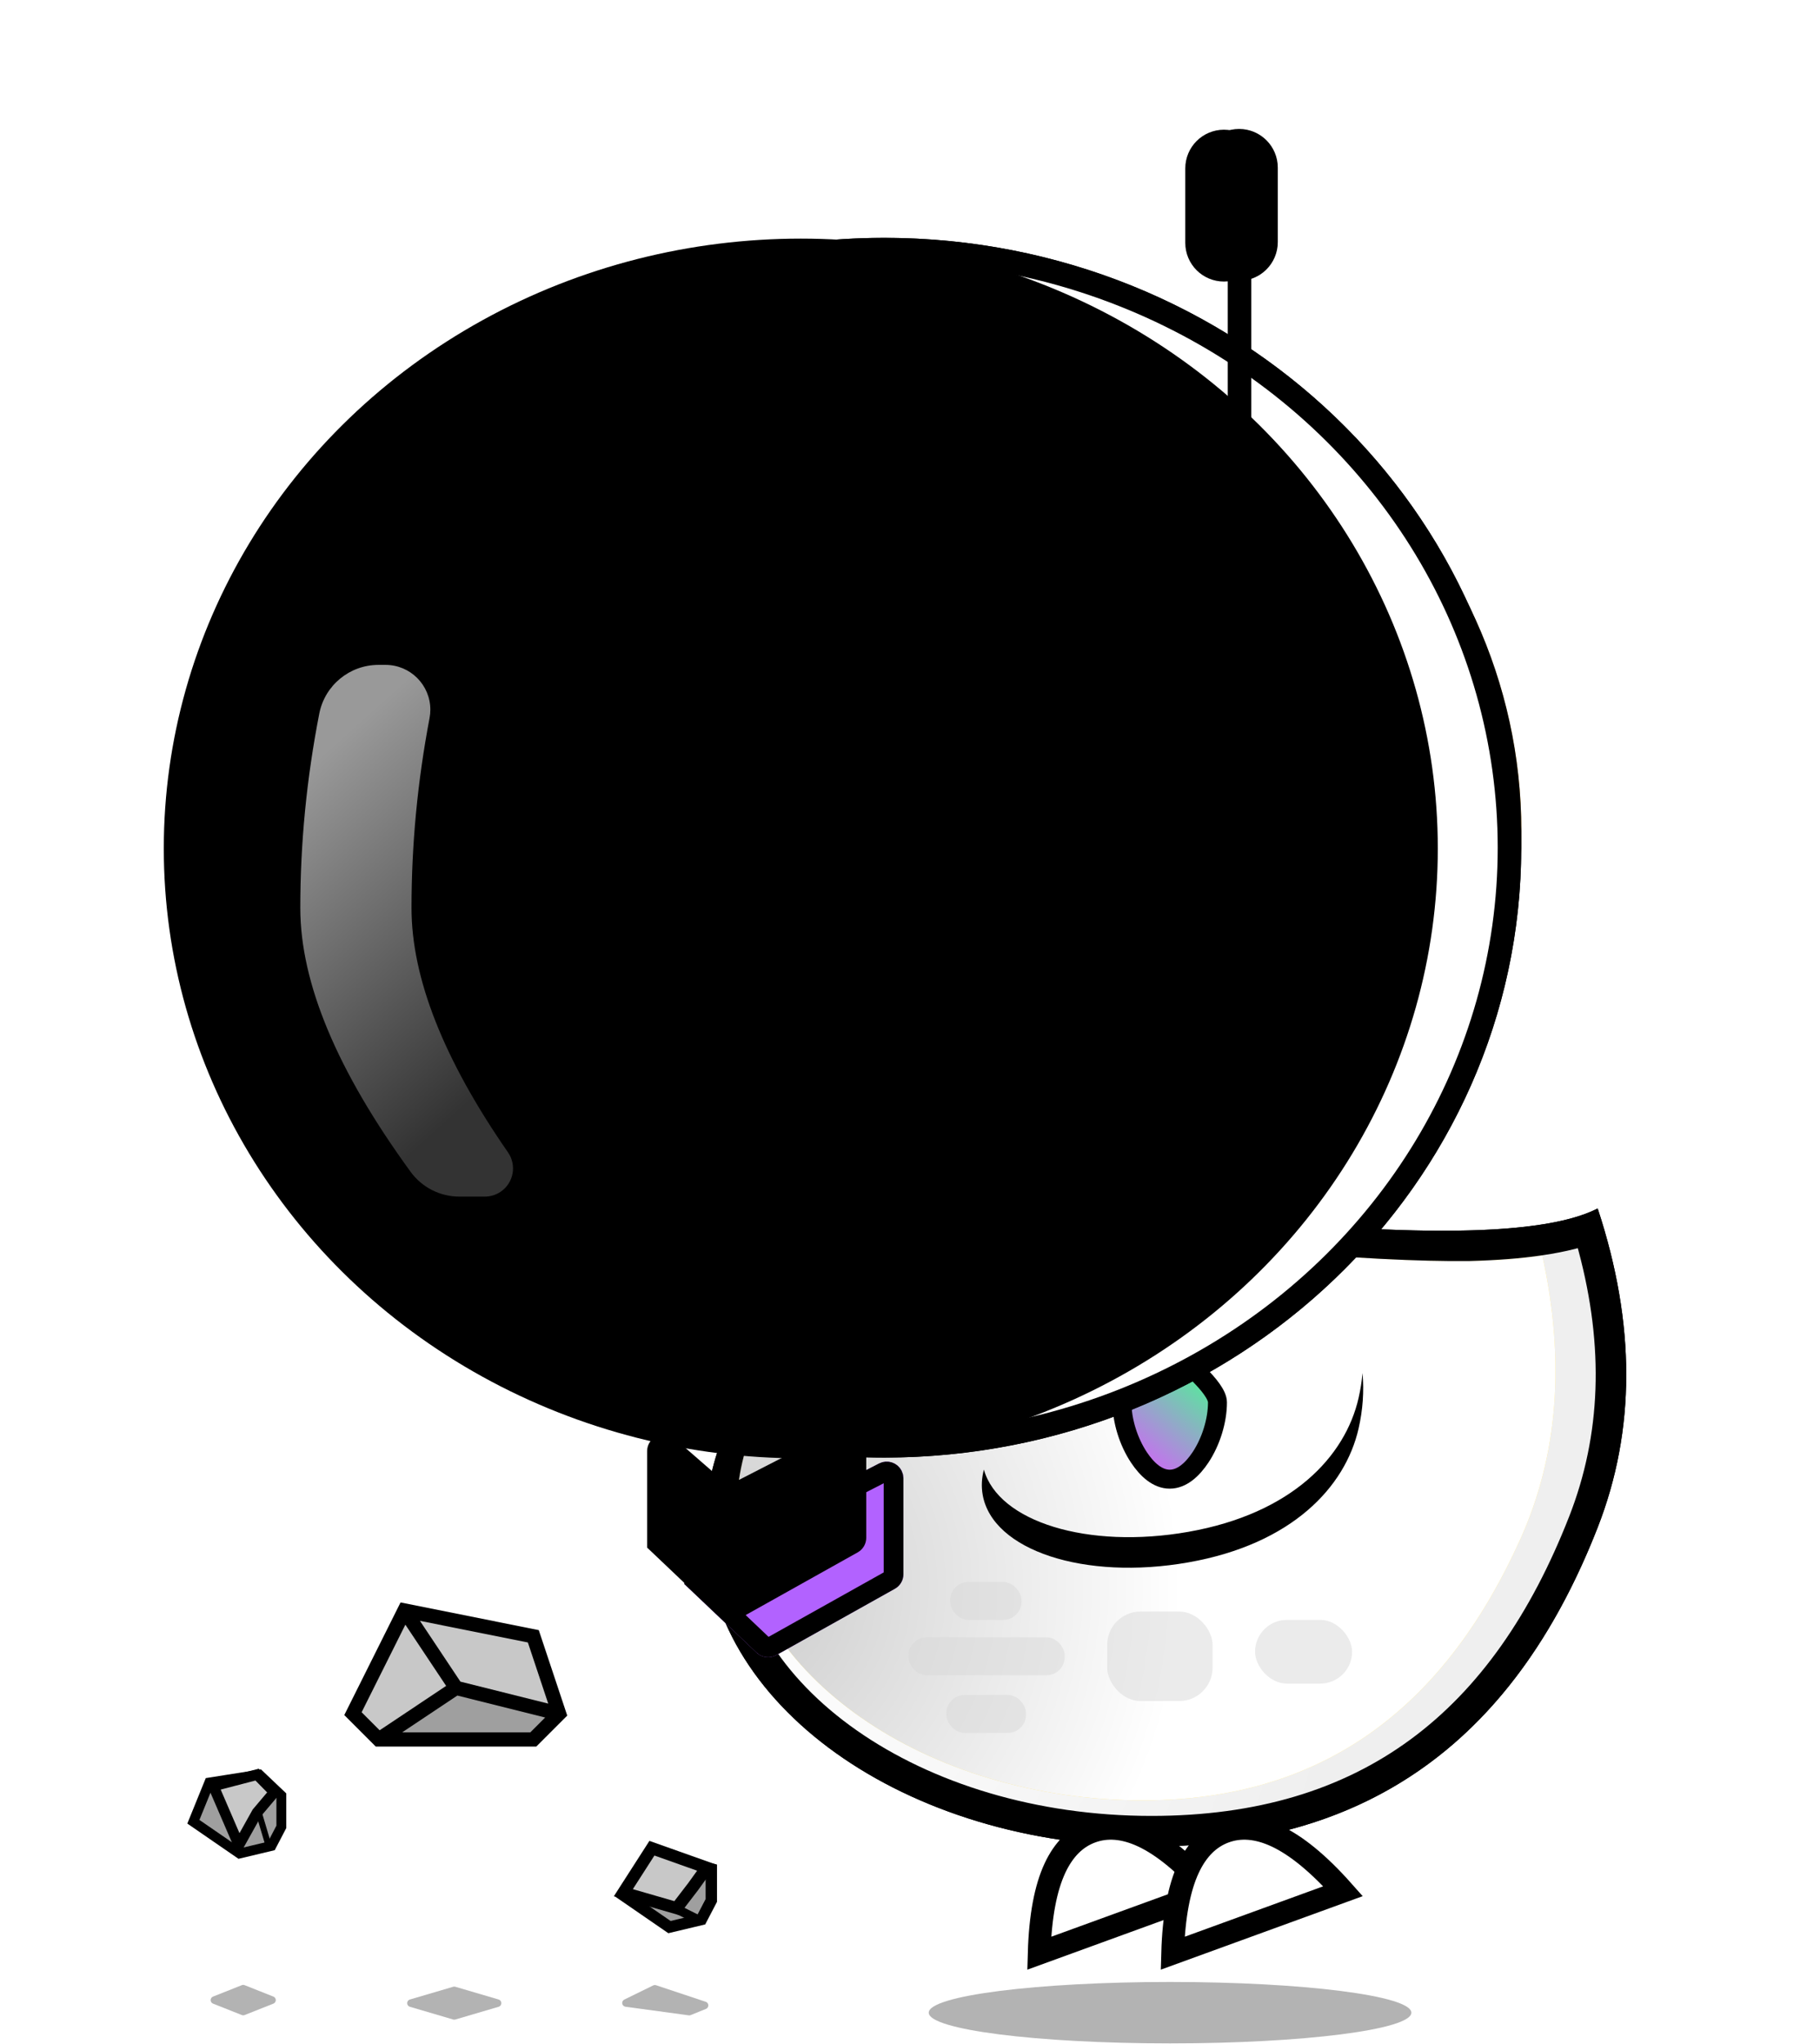 <?xml version="1.0" encoding="UTF-8"?>
<svg width="2400px" height="2695px" viewBox="0 0 2400 2695" version="1.1" xmlns="http://www.w3.org/2000/svg" xmlns:xlink="http://www.w3.org/1999/xlink">
    <title>tester copy 40</title>
    <defs>
        <radialGradient cx="0%" cy="62.364%" fx="0%" fy="62.364%" r="100%" gradientTransform="translate(0,0.624),scale(0.934,1),rotate(90),translate(-0,-0.624)" id="radialGradient-1">
            <stop stop-color="#FAB0A3" offset="0%"></stop>
            <stop stop-color="#FFB83E" offset="100%"></stop>
        </radialGradient>
        <radialGradient cx="0%" cy="62.364%" fx="0%" fy="62.364%" r="100%" gradientTransform="translate(0,0.624),scale(0.696,1),rotate(90),translate(-0,-0.624)" id="radialGradient-2">
            <stop stop-color="#FFFFFF" offset="0%"></stop>
            <stop stop-color="#EFEFEF" offset="100%"></stop>
        </radialGradient>
        <radialGradient cx="0%" cy="62.364%" fx="0%" fy="62.364%" r="125.375%" gradientTransform="translate(0,0.624),scale(1,0.798),rotate(90),translate(-0,-0.624)" id="radialGradient-3">
            <stop stop-color="#FFF095" offset="0%"></stop>
            <stop stop-color="#FFDC5C" offset="100%"></stop>
        </radialGradient>
        <radialGradient cx="0%" cy="62.364%" fx="0%" fy="62.364%" r="78.263%" gradientTransform="translate(0,0.624),scale(0.69,1),rotate(28.744),translate(-0,-0.624)" id="radialGradient-4">
            <stop stop-color="#CACACA" offset="0%"></stop>
            <stop stop-color="#FFFFFF" offset="100%"></stop>
        </radialGradient>
        <linearGradient x1="81.559%" y1="0%" x2="18.441%" y2="100%" id="linearGradient-5">
            <stop stop-color="#43FF8D" offset="0%"></stop>
            <stop stop-color="#DB59FF" offset="100%"></stop>
        </linearGradient>
        <linearGradient x1="29.556%" y1="164.717%" x2="68.282%" y2="30.931%" id="linearGradient-6">
            <stop stop-color="#000000" offset="0%"></stop>
            <stop stop-color="#000000" offset="100%"></stop>
        </linearGradient>
        <path d="M683.784,1774.649 L754.487,1836.207 L754.487,1836.207 L904.261,1759.358 C915.071,1753.812 928.331,1758.079 933.878,1768.889 C935.472,1771.997 936.304,1775.439 936.304,1778.932 L936.304,1905.366 C936.304,1913.332 931.998,1920.675 925.047,1924.565 L768.628,2012.092 C760.218,2016.798 749.725,2015.483 742.736,2008.847 L647.337,1918.266 C647.337,1922.973 647.337,1900.678 647.337,1851.38 C647.337,1831.334 647.337,1811.287 647.337,1791.241 C647.337,1779.091 657.187,1769.241 669.337,1769.241 C674.648,1769.241 679.779,1771.162 683.784,1774.649 Z" id="path-7"></path>
        <filter x="-8.5%" y="-3.8%" width="117.0%" height="110.8%" filterUnits="objectBoundingBox" id="filter-8">
            <feOffset dx="-49" dy="-48" in="SourceAlpha" result="shadowOffsetInner1"></feOffset>
            <feComposite in="shadowOffsetInner1" in2="SourceAlpha" operator="arithmetic" k2="-1" k3="1" result="shadowInnerInner1"></feComposite>
            <feColorMatrix values="0 0 0 0 0   0 0 0 0 0   0 0 0 0 0  0 0 0 0.2 0" type="matrix" in="shadowInnerInner1"></feColorMatrix>
        </filter>
        <radialGradient cx="0%" cy="62.364%" fx="0%" fy="62.364%" r="61.516%" gradientTransform="translate(0,0.624),scale(0.973,1),rotate(37.72),translate(-0,-0.624)" id="radialGradient-9">
            <stop stop-color="#CACACA" offset="0%"></stop>
            <stop stop-color="#FFFFFF" offset="100%"></stop>
        </radialGradient>
        <path d="M172,0 C200.167,-5.1741062e-15 223,22.833 223,51 L223,149.183 C223,177.349 200.167,200.183 172,200.183 C143.833,200.183 121,177.349 121,149.183 L121,51 C121,22.833 143.833,5.1741062e-15 172,0 Z" id="path-10"></path>
        <filter x="-9.8%" y="-5.0%" width="119.6%" height="110.0%" filterUnits="objectBoundingBox" id="filter-11">
            <feOffset dx="-20" dy="1" in="SourceAlpha" result="shadowOffsetInner1"></feOffset>
            <feComposite in="shadowOffsetInner1" in2="SourceAlpha" operator="arithmetic" k2="-1" k3="1" result="shadowInnerInner1"></feComposite>
            <feColorMatrix values="0 0 0 0 0   0 0 0 0 0   0 0 0 0 0  0 0 0 0.7 0" type="matrix" in="shadowInnerInner1"></feColorMatrix>
        </filter>
        <ellipse id="path-12" cx="840.008" cy="947.591" rx="840.008" ry="804"></ellipse>
        <filter x="-3.3%" y="-3.4%" width="106.5%" height="106.8%" filterUnits="objectBoundingBox" id="filter-13">
            <feOffset dx="-110" dy="1" in="SourceAlpha" result="shadowOffsetInner1"></feOffset>
            <feComposite in="shadowOffsetInner1" in2="SourceAlpha" operator="arithmetic" k2="-1" k3="1" result="shadowInnerInner1"></feComposite>
            <feColorMatrix values="0 0 0 0 0   0 0 0 0 0   0 0 0 0 0  0 0 0 0.2 0" type="matrix" in="shadowInnerInner1"></feColorMatrix>
        </filter>
        <linearGradient x1="28.109%" y1="10.168%" x2="57.519%" y2="89.863%" id="linearGradient-14">
            <stop stop-color="#FFFFFF" stop-opacity="0.6" offset="0%"></stop>
            <stop stop-color="#FFFFFF" stop-opacity="0.2" offset="100%"></stop>
        </linearGradient>
    </defs>
    <g id="tester-copy-40" stroke="none" stroke-width="1" fill="none" fill-rule="evenodd">
        <g id="Group-7" transform="translate(255, 170)">
            <g id="dux" transform="translate(220.935, 210.591)">
                <ellipse id="base-layer" fill="url(#radialGradient-1)" cx="765.101" cy="714.765" rx="765.101" ry="714.765"></ellipse>
                <path d="M640.451,1313.063 C746.271,1237.442 888.299,1194.465 1042.288,1213.581 C1357.126,1252.666 1553.108,1252.736 1630.317,1214.014 C1680.088,1365.294 1679.985,1504.882 1629.969,1632.776 C1580.072,1760.366 1507.904,1872.044 1401.492,1948.09 C1309.777,2013.631 1192.629,2052.691 1042.411,2052.691 C880.135,2052.691 733.215,2005.7 626.868,1929.701 C520.663,1853.805 454.922,1748.97 454.922,1633.14 C454.922,1513.119 526.822,1394.266 640.451,1313.063 Z" id="Oval" stroke="#000000" stroke-width="2" fill="url(#radialGradient-2)"></path>
                <path d="M721.455,43.184 C1102.349,43.184 1423.147,348.864 1423.147,704.698 C1423.147,928.749 1335.194,1139.093 1150.264,1264.165 C1356.257,1283.773 1492.107,1287.16 1557.817,1274.325 C1588.425,1413.442 1578.739,1538.332 1528.76,1648.993 C1436.156,1854.03 1278.213,2006.856 993.067,1991.912 C707.92,1976.968 485.444,1799.209 496.152,1594.876 C500.469,1512.514 542.295,1435.765 609.251,1375.528 L609.252,1375.547 C206.978,1329.194 20.134,1031.529 20.134,704.698 C20.134,348.864 340.562,43.184 721.455,43.184 Z" id="2nd-Layer" fill="url(#radialGradient-3)"></path>
                <path d="M496.152,1594.876 C506.861,1390.543 748.442,1220.755 1031.846,1251.957 C1304.921,1282.021 1480.244,1289.477 1557.817,1274.325 C1588.425,1413.442 1578.739,1538.332 1528.76,1648.993 C1436.156,1854.03 1278.213,2006.856 993.067,1991.912 C707.92,1976.968 485.444,1799.209 496.152,1594.876 Z" id="Combined-Shape" fill="url(#radialGradient-4)"></path>
                <path d="M1066.539,1404.5 C1075.497,1404.5 1091.112,1417.325 1104.54,1430.772 L1105.368,1431.604 C1117.702,1444.06 1129.514,1458.232 1129.514,1468.225 C1129.514,1492.488 1120.899,1520.031 1107.214,1540.66 C1096.513,1556.792 1082.641,1569.5 1066.539,1569.5 C1050.438,1569.5 1036.566,1556.792 1025.865,1540.66 C1012.18,1520.031 1003.565,1492.488 1003.565,1468.225 C1003.565,1458.232 1015.377,1444.06 1027.711,1431.604 C1041.32,1417.859 1057.397,1404.5 1066.539,1404.5 Z" id="Oval" stroke="url(#linearGradient-6)" stroke-width="25" fill="url(#linearGradient-5)"></path>
                <path d="M765.101,0 C1187.654,0 1530.201,320.011 1530.201,714.765 C1530.201,920.766 1436.918,1106.412 1287.661,1236.849 L1309.629,1238.228 L1330.942,1239.393 L1351.602,1240.343 L1371.607,1241.079 L1390.957,1241.601 C1394.128,1241.67 1397.271,1241.73 1400.387,1241.781 L1418.756,1241.981 C1421.763,1241.997 1424.742,1242.003 1427.695,1242.001 L1445.082,1241.88 C1447.925,1241.841 1450.741,1241.794 1453.53,1241.738 L1469.936,1241.295 C1472.615,1241.204 1475.268,1241.103 1477.893,1240.994 L1493.317,1240.229 C1495.833,1240.084 1498.322,1239.93 1500.783,1239.766 L1515.226,1238.68 C1566.981,1234.306 1605.54,1225.608 1630.901,1212.589 C1681.119,1364.544 1681.119,1504.728 1630.901,1633.14 C1628.962,1638.097 1626.99,1643.03 1624.984,1647.938 L1618.861,1662.584 C1617.823,1665.012 1616.777,1667.434 1615.721,1669.848 L1609.282,1684.255 C1607.1,1689.03 1604.882,1693.777 1602.627,1698.494 L1595.752,1712.558 L1588.651,1726.44 L1581.323,1740.133 L1573.761,1753.63 C1571.201,1758.095 1568.601,1762.527 1565.962,1766.924 L1557.922,1780.008 C1555.201,1784.334 1552.439,1788.624 1549.636,1792.876 L1541.101,1805.521 C1532.439,1818.052 1523.397,1830.237 1513.955,1842.045 L1504.379,1853.727 C1402.417,1975.042 1255.701,2053.691 1042.411,2053.691 C717.397,2053.691 453.922,1865.404 453.922,1633.14 C453.922,1550.861 487.61,1469.116 545.346,1399.617 C466.322,1377.518 383.266,1349.625 317.249,1306.421 C119.743,1177.171 0,957.148 0,714.765 C0,320.011 342.547,0 765.101,0 Z M765.101,40.268 C739.537,40.268 714.287,41.499 689.414,43.899 C322.764,60.445 20.134,358.887 20.134,704.698 C20.134,931.704 127.92,1156.526 321.243,1280.955 C400.924,1332.241 503.227,1362.222 606.092,1374.792 L609.128,1375.64 L607.601,1377.021 C542.275,1436.424 501.268,1511.656 496.293,1592.403 L496.152,1594.876 C496.001,1597.766 495.896,1600.65 495.838,1603.528 L495.854,1603.526 C494.749,1613.419 494.19,1623.3 494.19,1633.14 C494.19,1839.697 737.29,2013.423 1042.411,2013.423 C1319.894,2013.423 1492.635,1876.132 1593.398,1618.474 C1635.266,1511.415 1639.56,1395.271 1605.751,1268.94 L1604.638,1264.933 L1601.396,1265.812 C1588.201,1269.182 1573.683,1272.023 1557.822,1274.346 L1557.817,1274.325 C1557.654,1274.357 1557.49,1274.389 1557.326,1274.42 C1529.636,1278.449 1497.873,1280.908 1461.935,1281.855 C1395.148,1282.651 1304.815,1278.001 1190.933,1267.905 L1261.162,1206.528 C1406.283,1079.706 1489.933,903.419 1489.933,714.765 C1489.933,342.886 1166.004,40.268 765.101,40.268 Z" id="outer-outline" fill="#000000" fill-rule="nonzero"></path>
                <g id="body-shine" transform="translate(818.779, 1429.53)" fill="#000000">
                    <path d="M502.029,0.025 C504.173,24.159 502.44,48.54 496.829,73.167 C479.292,150.138 409.273,225.513 272.387,249.65 C135.501,273.787 14.051,233.906 1.12,160.574 C-0.824,149.549 -0.204,138.394 2.718,127.318 C21.928,196.152 139.931,232.737 272.387,209.382 C409.273,185.245 479.292,109.87 496.829,32.899 C499.32,21.965 501.047,11.081 502.009,0.244 Z" id="Combined-Shape"></path>
                </g>
                <g id="right-eye" transform="translate(453.02, 644.295)">
                    <circle id="Oval" fill="#000000" cx="80.537" cy="80.537" r="80.537"></circle>
                    <circle id="Oval" stroke="#FFFFFF" fill="#FFFFFF" cx="110.738" cy="50.336" r="29.701"></circle>
                </g>
                <g id="left-eye" transform="translate(30.201, 644.295)">
                    <circle id="Oval" fill="#000000" cx="60.403" cy="60.403" r="60.403"></circle>
                    <circle id="Oval" stroke="#FFFFFF" fill="#D8D8D8" cx="80.537" cy="40.268" r="19.634"></circle>
                </g>
            </g>
            <g id="Rectangle">
                <use fill="#B262FF" fill-rule="evenodd" xlink:href="#path-7"></use>
                <use fill="black" fill-opacity="1" filter="url(#filter-8)" xlink:href="#path-7"></use>
                <path stroke="#000000" stroke-width="26" d="M910.195,1770.925 C912.407,1769.79 914.868,1769.659 917.061,1770.365 C919.254,1771.07 921.177,1772.612 922.312,1774.824 C922.964,1776.095 923.304,1777.503 923.304,1778.932 L923.304,1778.932 L923.304,1905.366 C923.304,1906.995 922.864,1908.561 922.068,1909.918 C921.272,1911.276 920.121,1912.424 918.699,1913.22 L918.699,1913.22 L762.279,2000.747 C760.559,2001.71 758.626,2002.057 756.765,2001.824 C754.905,2001.59 753.117,2000.777 751.688,1999.42 L751.688,1999.42 L660.337,1912.683 L660.337,1791.241 C660.337,1788.756 661.345,1786.506 662.973,1784.877 C664.602,1783.249 666.852,1782.241 669.337,1782.241 C671.51,1782.241 673.609,1783.027 675.247,1784.454 L675.247,1784.454 L752.59,1851.791 Z" stroke-linejoin="square"></path>
            </g>
            <rect id="Rectangle" fill-opacity="0.5" fill="#D8D8D8" x="943" y="1988.591" width="206" height="50" rx="24"></rect>
            <rect id="Rectangle-Copy-2" fill-opacity="0.5" fill="#D8D8D8" x="1205" y="1954.591" width="139" height="118" rx="44"></rect>
            <rect id="Rectangle-Copy-2" fill-opacity="0.5" fill="#D8D8D8" x="1400" y="1965.591" width="128" height="84" rx="42"></rect>
            <rect id="Rectangle" fill-opacity="0.5" fill="#D8D8D8" x="993" y="2064.591" width="105" height="50" rx="24"></rect>
            <rect id="Rectangle" fill-opacity="0.5" fill="#D8D8D8" x="998" y="1915.591" width="94" height="50" rx="24"></rect>
            <path d="M305,227.489 C305,252.93 323.484,263.899 328,266.196 L328,268.556 C328,268.997 328.191,269.458 328.426,269.579 L328.852,269.806 C329.18,269.978 336.953,273.989 350,273.989 C363.046,273.989 370.82,269.974 371.145,269.806 C371.145,269.806 371.336,269.704 371.57,269.579 C371.809,269.458 372,268.997 372,268.556 L372,266.196 C376.516,263.9 395,252.93 395,227.489 C395,218.462 371.816,213.591 350,213.591 C328.184,213.591 305,218.463 305,227.489 L305,227.489 Z" id="Path"></path>
            <path d="M245.275,1056.529 C206.727,1056.529 183.062,1090.25 183.062,1117.9 C183.062,1177.694 251.022,1233.204 299,1268.529 C346.978,1233.191 414.938,1177.694 414.938,1117.9 C414.938,1090.248 391.284,1056.529 352.725,1056.529 C331.194,1056.529 312.793,1073.7 299,1090.002 C285.193,1073.698 266.806,1056.529 245.275,1056.529 Z" id="Fill-1" stroke="#000000" stroke-width="24" fill="#FA5353" transform="translate(299, 1162.529) scale(-1, 1) rotate(90) translate(-299, -1162.529) "></path>
            <g id="Group-6" transform="translate(70.985, 0)">
                <g id="Group-5" transform="translate(27.104, 0)">
                    <path d="M812.911,156.591 C1041.348,156.591 1248.182,245.176 1397.892,388.469 C1547.391,531.561 1639.911,729.226 1639.911,947.591 C1639.911,1165.957 1547.391,1363.622 1397.892,1506.714 C1248.182,1650.007 1041.348,1738.591 812.911,1738.591 C558.512,1738.591 330.895,1628.725 179.179,1455.794 C186.837,1456.279 194.554,1456.546 202.324,1456.586 L202.324,1456.586 L204.394,1456.591 L629.411,1456.591 C737.797,1456.591 835.922,1412.659 906.951,1341.631 C977.979,1270.602 1021.911,1172.477 1021.911,1064.091 C1021.911,956.88 978.926,859.709 909.25,788.871 C839.444,717.9 742.846,673.364 635.845,671.643 L635.845,671.643 L629.464,671.591 L204.411,671.591 C138.456,671.591 76.302,687.862 21.747,716.577 C72.348,557.823 173.745,420.29 307.763,321.257 C447.505,217.995 622.719,156.591 812.911,156.591 Z" id="Combined-Shape" stroke="#000000" stroke-width="26" fill="url(#radialGradient-9)"></path>
                    <g id="Group-4" transform="translate(298.61, 0)">
                        <rect id="Rectangle" fill="#D8D8D8" x="0" y="539.269" width="61.578" height="61.586" rx="17"></rect>
                        <rect id="Rectangle-Copy-3" fill="#D8D8D8" x="83.496" y="539.269" width="61.578" height="61.586" rx="17"></rect>
                        <rect id="Rectangle-Copy-4" fill="#D8D8D8" x="168.036" y="539.269" width="61.578" height="61.586" rx="17"></rect>
                        <g id="Group-3" transform="translate(810.301, 0)">
                            <circle id="Oval" stroke="#000000" stroke-width="31" fill="#B262FF" cx="172.5" cy="906.091" r="157"></circle>
                            <rect id="Rectangle" stroke="#979797" fill="#3A3434" x="55" y="883.406" width="231" height="47.371" rx="15"></rect>
                            <line x1="172.5" y1="733.069" x2="172.5" y2="131.091" id="Line-3" stroke="#000000" stroke-width="31" stroke-linecap="square"></line>
                            <g id="Rectangle">
                                <use fill="#000000" fill-rule="evenodd" xlink:href="#path-10"></use>
                                <use fill="black" fill-opacity="1" filter="url(#filter-11)" xlink:href="#path-10"></use>
                            </g>
                        </g>
                    </g>
                </g>
                <g id="Oval">
                    <use fill="black" fill-opacity="1" filter="url(#filter-13)" xlink:href="#path-12"></use>
                    <ellipse stroke="#000000" stroke-width="31" stroke-linejoin="square" cx="840.008" cy="947.591" rx="824.508" ry="788.5"></ellipse>
                </g>
                <path d="M173.065,706.557 L182.412,706.557 C215.046,706.557 241.5,733.012 241.5,765.646 C241.5,769.349 241.152,773.044 240.461,776.682 C224.595,860.14 216.661,943.599 216.661,1027.057 C216.661,1119.477 259.071,1226.864 343.889,1349.218 C355.583,1366.087 351.388,1389.242 334.519,1400.936 C328.3,1405.247 320.913,1407.557 313.346,1407.557 L279.743,1407.557 C254.338,1407.557 230.463,1395.416 215.499,1374.886 C118.51,1241.828 70.015,1125.885 70.015,1027.057 C70.015,941.644 78.357,856.231 95.039,770.818 C102.33,733.492 135.034,706.557 173.065,706.557 Z" id="Rectangle" fill="url(#linearGradient-14)"></path>
            </g>
            <g id="Group-3" transform="translate(0, 1942.591)">
                <g id="Group-2">
                    <g id="Group-5" transform="translate(199, 0)">
                        <polygon id="Fill-1" fill="#000000" points="256.473 36.489 74.185 0 0 148.471 41.501 190 253.178 190 294 149.149"></polygon>
                        <polygon id="Path" fill="#C8C8C8" points="268.931 133.362 153.154 104.41 99.768 24.27 242.078 52.748"></polygon>
                        <polygon id="Path" fill="#C8C8C8" points="80.557 29.31 134.326 110.027 46.619 168.531 22.869 144.761"></polygon>
                        <polygon id="Path" fill="#9F9F9F" points="245.372 171.23 76.39 171.23 149.101 122.741 264.905 151.706"></polygon>
                    </g>
                    <g id="Group" transform="translate(567, 324)" stroke="#000000" stroke-linecap="square">
                        <polygon id="Line-10" stroke-width="15" fill="#9F9F9F" points="0 62.114 60.83 104 102.884 93.982 116 68.86 116 27.53 38.961 10"></polygon>
                        <polygon id="Line-10" stroke-width="16" fill="#C8C8C8" points="0 58.671 70.261 79 92.011 50.664 110 25.678 37.678 0"></polygon>
                        <line x1="66" y1="78" x2="98" y2="94" id="Line-10" stroke-width="12"></line>
                    </g>
                    <g id="Group-Copy" transform="translate(0, 227)" stroke="#000000" stroke-linecap="square">
                        <polygon id="Line-10" stroke-width="13" fill="#9F9F9F" points="0 62.114 60.83 104 102.884 93.982 116 68.86 116 27.53 87 0 20.999 10.429"></polygon>
                        <polygon id="Line-10" stroke-width="14" fill="#C8C8C8" points="26.357 15 59.997 93 84 50 106.736 23.102 84 -3.29691829e-12"></polygon>
                        <line x1="88" y1="56" x2="99" y2="93" id="Line-10" stroke-width="8"></line>
                    </g>
                </g>
                <g id="Group-2" transform="translate(14.223, 503.841)" fill="#000000" fill-opacity="0.3">
                    <g id="Group-5">
                        <path d="M331.211,46.007 L388.291,29.219 C390.94,28.44 392.456,25.661 391.677,23.012 C391.197,21.381 389.922,20.105 388.291,19.626 L331.211,2.837 C330.29,2.566 329.31,2.566 328.389,2.837 L271.309,19.626 C268.66,20.405 267.144,23.184 267.923,25.833 C268.403,27.464 269.678,28.74 271.309,29.219 L328.389,46.007 C329.31,46.278 330.29,46.278 331.211,46.007 Z" id="shadow-copy"></path>
                        <path d="M53.343,40.114 L91.279,25.07 C93.846,24.052 95.102,21.146 94.084,18.579 C93.576,17.298 92.561,16.283 91.279,15.775 L53.343,0.731 C52.159,0.261 50.841,0.261 49.657,0.731 L11.721,15.775 C9.154,16.792 7.898,19.699 8.916,22.266 C9.424,23.547 10.439,24.562 11.721,25.07 L49.657,40.114 C50.841,40.583 52.159,40.583 53.343,40.114 Z" id="shadow-copy"></path>
                        <path d="M641.493,40.182 L661.708,32.019 C664.269,30.986 665.506,28.072 664.472,25.511 C663.924,24.152 662.807,23.103 661.416,22.64 L595.904,0.813 C594.66,0.398 593.302,0.489 592.124,1.066 L554.063,19.706 C551.583,20.92 550.557,23.915 551.772,26.395 C552.505,27.892 553.936,28.925 555.588,29.15 L638.947,40.5 C639.809,40.617 640.687,40.507 641.493,40.182 Z" id="shadow-copy-2"></path>
                    </g>
                </g>
            </g>
        </g>
        <g id="Group" transform="translate(1224.7, 2395.749)">
            <ellipse id="shadow" fill-opacity="0.3" fill="#000000" cx="318.214" cy="257.681" rx="318.214" ry="40.5"></ellipse>
            <path d="M236.3,15.251 C257.715,15.251 278.415,24.368 297.942,43.894 C318.475,64.428 337.991,97.061 355.877,142.251 L355.877,142.251 L116.722,142.251 C134.608,97.061 154.124,64.428 174.657,43.894 C194.184,24.368 214.884,15.251 236.3,15.251 Z" id="Oval" stroke="#000000" stroke-width="30" fill="#FFFFFF" transform="translate(236.3, 78.751) rotate(-20) translate(-236.3, -78.751) "></path>
            <path d="M412.3,15.251 C433.715,15.251 454.415,24.368 473.942,43.894 C494.475,64.428 513.991,97.061 531.877,142.251 L531.877,142.251 L292.722,142.251 C310.608,97.061 330.124,64.428 350.657,43.894 C370.184,24.368 390.884,15.251 412.3,15.251 Z" id="Oval-Copy" stroke="#000000" stroke-width="30" fill="#FFFFFF" transform="translate(412.3, 78.751) rotate(-20) translate(-412.3, -78.751) "></path>
        </g>
    </g>
</svg>